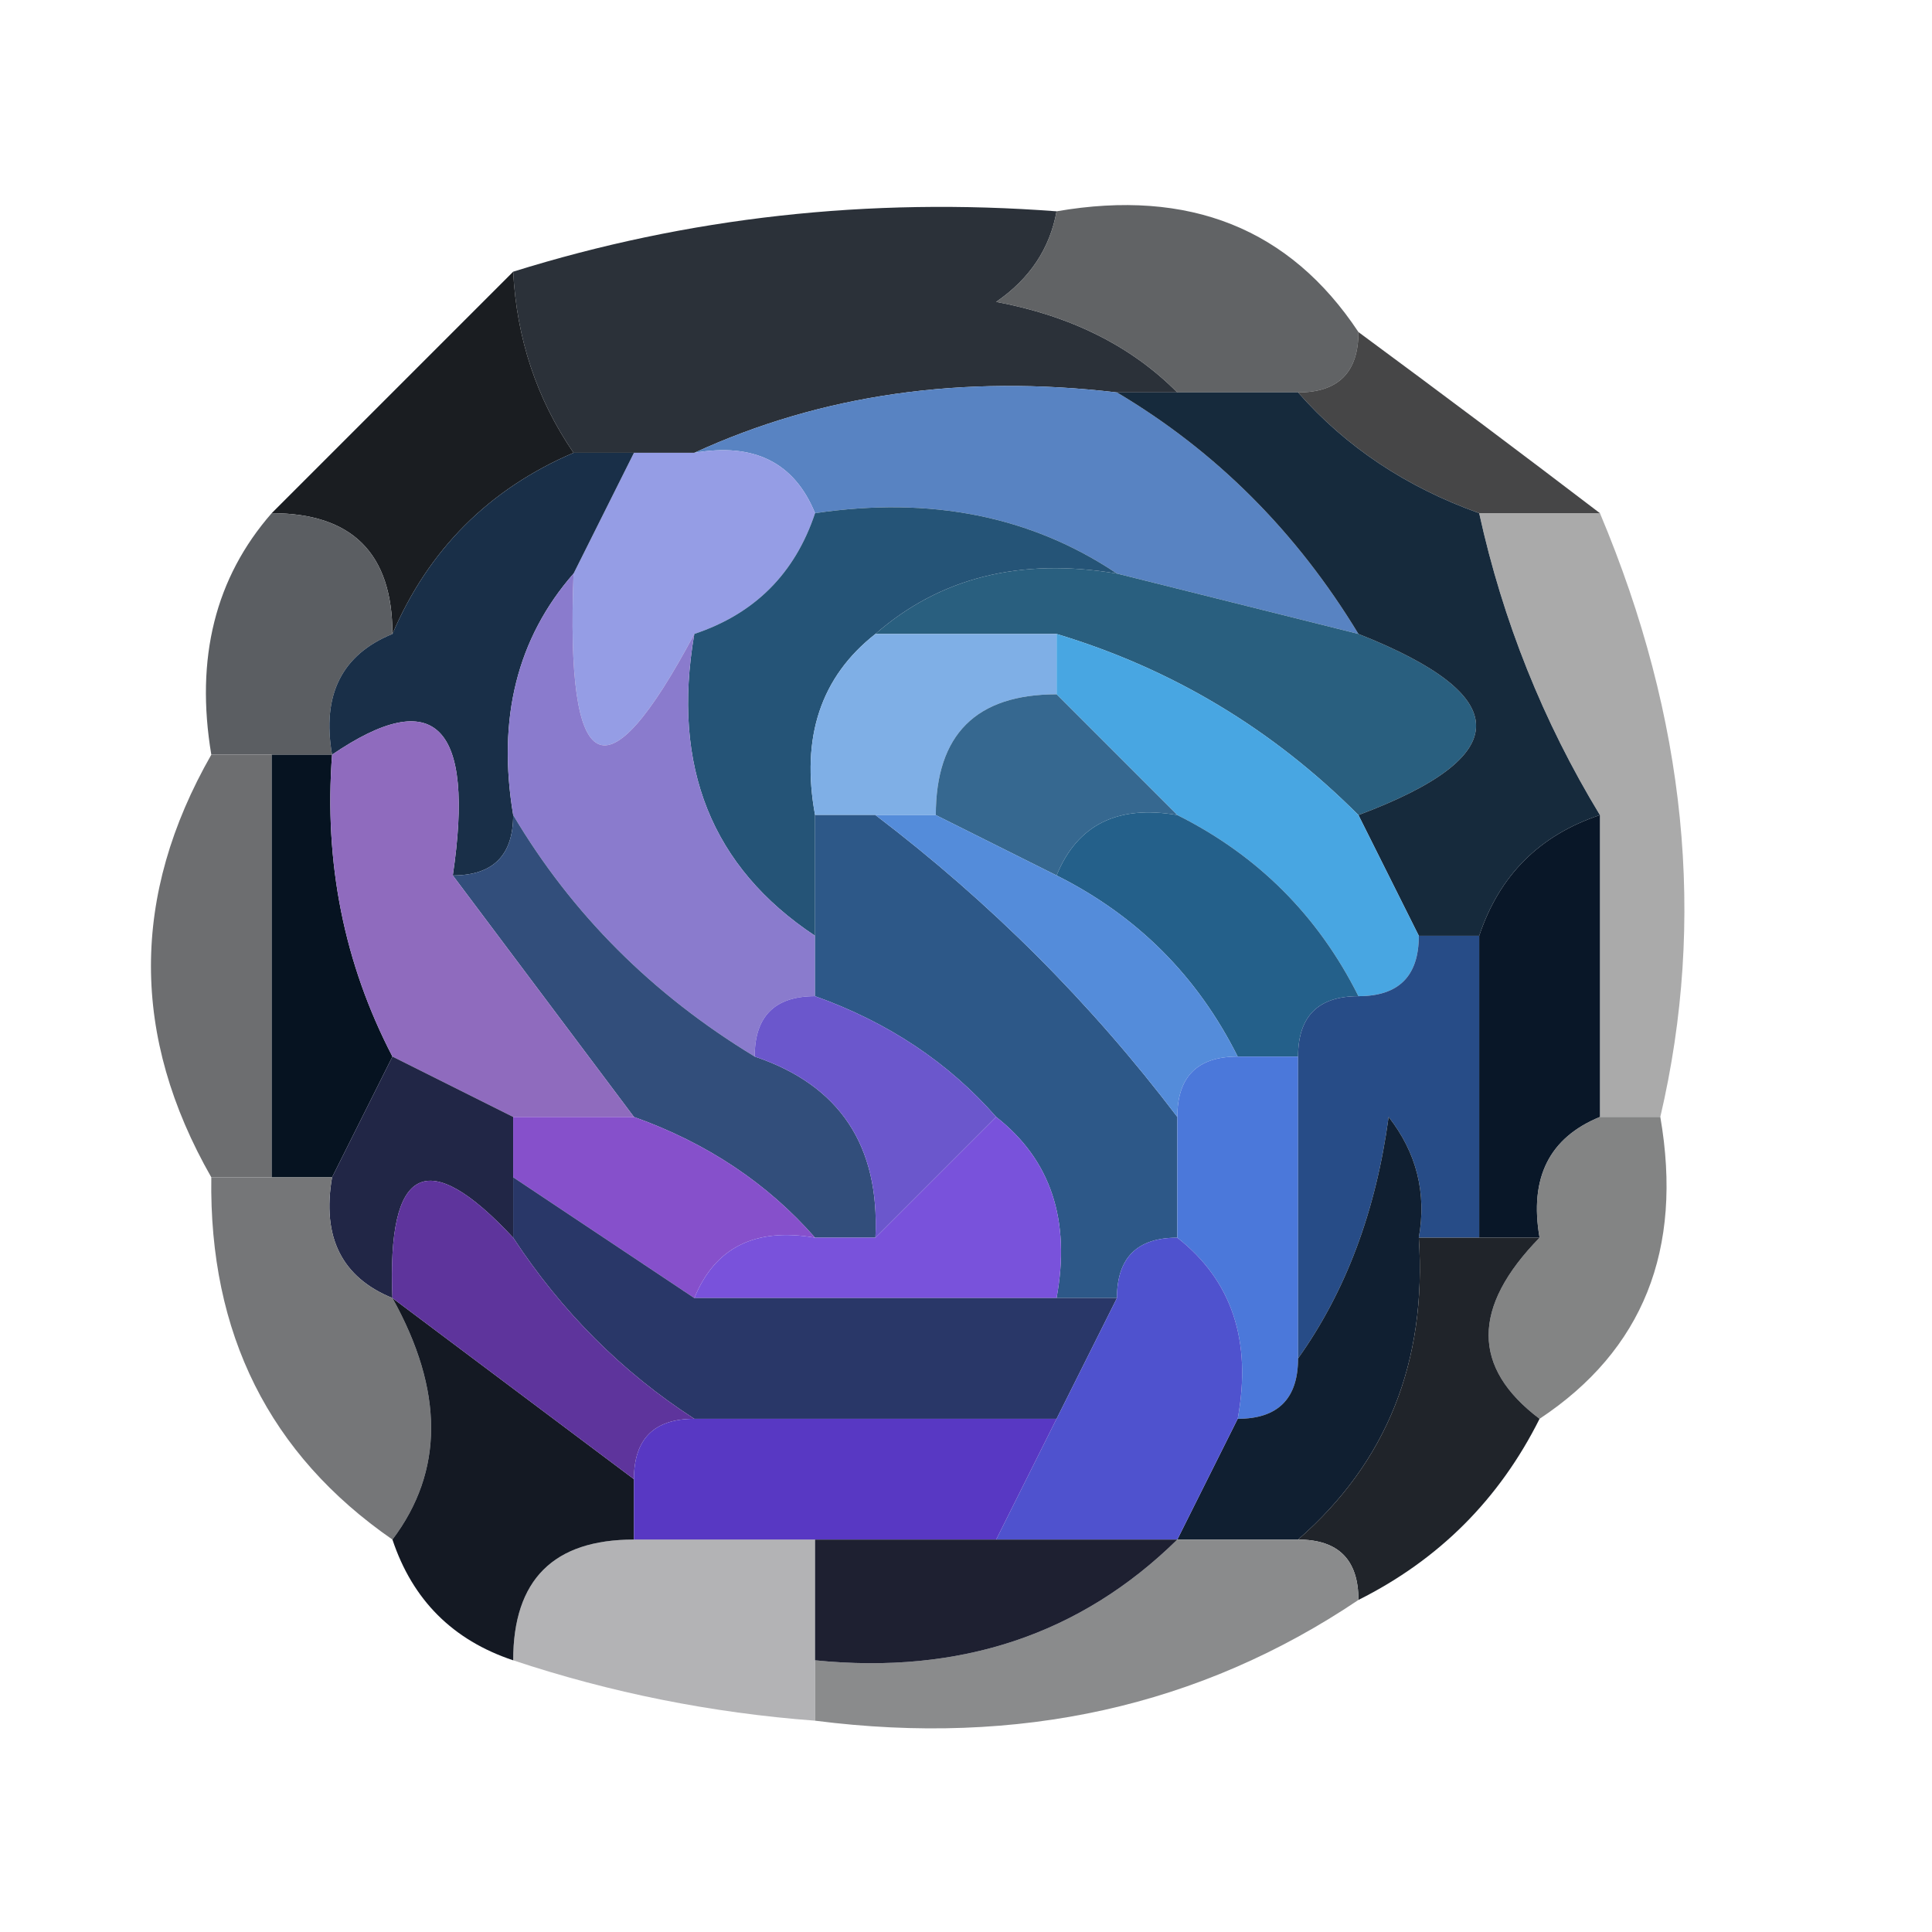 <?xml version="1.0" encoding="UTF-8"?>
<!DOCTYPE svg PUBLIC "-//W3C//DTD SVG 1.1//EN" "http://www.w3.org/Graphics/SVG/1.1/DTD/svg11.dtd">
<svg xmlns="http://www.w3.org/2000/svg" version="1.1" width="32px" height="32px" style="shape-rendering:geometricPrecision; text-rendering:geometricPrecision; image-rendering:optimizeQuality; fill-rule:evenodd; clip-rule:evenodd" xmlns:xlink="http://www.w3.org/1999/xlink">
<g><path style="opacity:1" fill="#2b3139" d="M 17.5,3.5 C 17.389,4.117 17.056,4.617 16.5,5C 17.738,5.232 18.738,5.732 19.5,6.5C 19.167,6.5 18.833,6.5 18.5,6.5C 15.941,6.198 13.607,6.532 11.5,7.5C 11.167,7.5 10.833,7.5 10.5,7.5C 10.167,7.5 9.833,7.5 9.5,7.5C 8.89,6.609 8.557,5.609 8.5,4.5C 11.392,3.597 14.392,3.264 17.5,3.5 Z"/></g>
<g><path style="opacity:0.906" fill="#515355" d="M 17.5,3.5 C 19.698,3.12 21.365,3.787 22.5,5.5C 22.5,6.167 22.167,6.5 21.5,6.5C 20.833,6.5 20.167,6.5 19.5,6.5C 18.738,5.732 17.738,5.232 16.5,5C 17.056,4.617 17.389,4.117 17.5,3.5 Z"/></g>
<g><path style="opacity:1" fill="#1a1d21" d="M 8.5,4.5 C 8.557,5.609 8.89,6.609 9.5,7.5C 8.1,8.1 7.1,9.1 6.5,10.5C 6.5,9.167 5.833,8.5 4.5,8.5C 5.833,7.167 7.167,5.833 8.5,4.5 Z"/></g>
<g><path style="opacity:1" fill="#5883c2" d="M 11.5,7.5 C 13.607,6.532 15.941,6.198 18.5,6.5C 20.139,7.473 21.473,8.806 22.5,10.5C 21.167,10.167 19.833,9.833 18.5,9.5C 17.081,8.549 15.415,8.216 13.5,8.5C 13.158,7.662 12.492,7.328 11.5,7.5 Z"/></g>
<g><path style="opacity:0.902" fill="#323233" d="M 22.5,5.5 C 23.872,6.512 25.205,7.512 26.5,8.5C 25.833,8.5 25.167,8.5 24.5,8.5C 23.291,8.068 22.291,7.401 21.5,6.5C 22.167,6.5 22.5,6.167 22.5,5.5 Z"/></g>
<g><path style="opacity:1" fill="#959de5" d="M 10.5,7.5 C 10.833,7.5 11.167,7.5 11.5,7.5C 12.492,7.328 13.158,7.662 13.5,8.5C 13.167,9.5 12.5,10.167 11.5,10.5C 10.034,13.258 9.367,12.925 9.5,9.5C 9.833,8.833 10.167,8.167 10.5,7.5 Z"/></g>
<g><path style="opacity:1" fill="#295f7f" d="M 14.5,10.5 C 15.568,9.566 16.901,9.232 18.5,9.5C 19.833,9.833 21.167,10.167 22.5,10.5C 25.098,11.528 25.098,12.528 22.5,13.5C 21.078,12.075 19.411,11.075 17.5,10.5C 16.5,10.5 15.5,10.5 14.5,10.5 Z"/></g>
<g><path style="opacity:1" fill="#162a3c" d="M 18.5,6.5 C 18.833,6.5 19.167,6.5 19.5,6.5C 20.167,6.5 20.833,6.5 21.5,6.5C 22.291,7.401 23.291,8.068 24.5,8.5C 24.892,10.284 25.559,11.95 26.5,13.5C 25.5,13.833 24.833,14.5 24.5,15.5C 24.167,15.5 23.833,15.5 23.5,15.5C 23.167,14.833 22.833,14.167 22.5,13.5C 25.098,12.528 25.098,11.528 22.5,10.5C 21.473,8.806 20.139,7.473 18.5,6.5 Z"/></g>
<g><path style="opacity:1" fill="#255477" d="M 13.5,8.5 C 15.415,8.216 17.081,8.549 18.5,9.5C 16.901,9.232 15.568,9.566 14.5,10.5C 13.596,11.209 13.263,12.209 13.5,13.5C 13.5,14.167 13.5,14.833 13.5,15.5C 11.787,14.365 11.12,12.698 11.5,10.5C 12.5,10.167 13.167,9.5 13.5,8.5 Z"/></g>
<g><path style="opacity:1" fill="#5b5e62" d="M 4.5,8.5 C 5.833,8.5 6.5,9.167 6.5,10.5C 5.662,10.842 5.328,11.508 5.5,12.5C 5.167,12.5 4.833,12.5 4.5,12.5C 4.167,12.5 3.833,12.5 3.5,12.5C 3.232,10.901 3.566,9.568 4.5,8.5 Z"/></g>
<g><path style="opacity:1" fill="#48a6e2" d="M 17.5,10.5 C 19.411,11.075 21.078,12.075 22.5,13.5C 22.833,14.167 23.167,14.833 23.5,15.5C 23.5,16.167 23.167,16.5 22.5,16.5C 21.833,15.167 20.833,14.167 19.5,13.5C 18.833,12.833 18.167,12.167 17.5,11.5C 17.5,11.167 17.5,10.833 17.5,10.5 Z"/></g>
<g><path style="opacity:1" fill="#192f48" d="M 9.5,7.5 C 9.833,7.5 10.167,7.5 10.5,7.5C 10.167,8.167 9.833,8.833 9.5,9.5C 8.566,10.568 8.232,11.901 8.5,13.5C 8.5,14.167 8.167,14.5 7.5,14.5C 7.869,12.007 7.203,11.34 5.5,12.5C 5.328,11.508 5.662,10.842 6.5,10.5C 7.1,9.1 8.1,8.1 9.5,7.5 Z"/></g>
<g><path style="opacity:1" fill="#7fafe6" d="M 14.5,10.5 C 15.5,10.5 16.5,10.5 17.5,10.5C 17.5,10.833 17.5,11.167 17.5,11.5C 16.167,11.5 15.5,12.167 15.5,13.5C 15.167,13.5 14.833,13.5 14.5,13.5C 14.167,13.5 13.833,13.5 13.5,13.5C 13.263,12.209 13.596,11.209 14.5,10.5 Z"/></g>
<g><path style="opacity:1" fill="#366890" d="M 17.5,11.5 C 18.167,12.167 18.833,12.833 19.5,13.5C 18.508,13.328 17.842,13.662 17.5,14.5C 16.833,14.167 16.167,13.833 15.5,13.5C 15.5,12.167 16.167,11.5 17.5,11.5 Z"/></g>
<g><path style="opacity:0.631" fill="#787879" d="M 24.5,8.5 C 25.167,8.5 25.833,8.5 26.5,8.5C 27.931,11.9 28.264,15.234 27.5,18.5C 27.167,18.5 26.833,18.5 26.5,18.5C 26.5,16.833 26.5,15.167 26.5,13.5C 25.559,11.95 24.892,10.284 24.5,8.5 Z"/></g>
<g><path style="opacity:1" fill="#8a7bcd" d="M 9.5,9.5 C 9.367,12.925 10.034,13.258 11.5,10.5C 11.12,12.698 11.787,14.365 13.5,15.5C 13.5,15.833 13.5,16.167 13.5,16.5C 12.833,16.5 12.5,16.833 12.5,17.5C 10.806,16.473 9.473,15.139 8.5,13.5C 8.232,11.901 8.566,10.568 9.5,9.5 Z"/></g>
<g><path style="opacity:1" fill="#324e7b" d="M 8.5,13.5 C 9.473,15.139 10.806,16.473 12.5,17.5C 13.906,17.973 14.573,18.973 14.5,20.5C 14.167,20.5 13.833,20.5 13.5,20.5C 12.71,19.599 11.71,18.932 10.5,18.5C 9.5,17.167 8.5,15.833 7.5,14.5C 8.167,14.5 8.5,14.167 8.5,13.5 Z"/></g>
<g><path style="opacity:1" fill="#24608a" d="M 17.5,14.5 C 17.842,13.662 18.508,13.328 19.5,13.5C 20.833,14.167 21.833,15.167 22.5,16.5C 21.833,16.5 21.5,16.833 21.5,17.5C 21.167,17.5 20.833,17.5 20.5,17.5C 19.833,16.167 18.833,15.167 17.5,14.5 Z"/></g>
<g><path style="opacity:1" fill="#6d6e70" d="M 3.5,12.5 C 3.833,12.5 4.167,12.5 4.5,12.5C 4.5,14.833 4.5,17.167 4.5,19.5C 4.167,19.5 3.833,19.5 3.5,19.5C 2.167,17.167 2.167,14.833 3.5,12.5 Z"/></g>
<g><path style="opacity:1" fill="#061321" d="M 4.5,12.5 C 4.833,12.5 5.167,12.5 5.5,12.5C 5.366,14.291 5.699,15.958 6.5,17.5C 6.167,18.167 5.833,18.833 5.5,19.5C 5.167,19.5 4.833,19.5 4.5,19.5C 4.5,17.167 4.5,14.833 4.5,12.5 Z"/></g>
<g><path style="opacity:1" fill="#8f6bbe" d="M 7.5,14.5 C 8.5,15.833 9.5,17.167 10.5,18.5C 9.833,18.5 9.167,18.5 8.5,18.5C 7.833,18.167 7.167,17.833 6.5,17.5C 5.699,15.958 5.366,14.291 5.5,12.5C 7.203,11.34 7.869,12.007 7.5,14.5 Z"/></g>
<g><path style="opacity:1" fill="#2d5888" d="M 13.5,13.5 C 13.833,13.5 14.167,13.5 14.5,13.5C 16.403,14.947 18.07,16.614 19.5,18.5C 19.5,19.167 19.5,19.833 19.5,20.5C 18.833,20.5 18.5,20.833 18.5,21.5C 18.167,21.5 17.833,21.5 17.5,21.5C 17.737,20.209 17.404,19.209 16.5,18.5C 15.71,17.599 14.71,16.932 13.5,16.5C 13.5,16.167 13.5,15.833 13.5,15.5C 13.5,14.833 13.5,14.167 13.5,13.5 Z"/></g>
<g><path style="opacity:1" fill="#548cda" d="M 14.5,13.5 C 14.833,13.5 15.167,13.5 15.5,13.5C 16.167,13.833 16.833,14.167 17.5,14.5C 18.833,15.167 19.833,16.167 20.5,17.5C 19.833,17.5 19.5,17.833 19.5,18.5C 18.07,16.614 16.403,14.947 14.5,13.5 Z"/></g>
<g><path style="opacity:1" fill="#6b57cc" d="M 12.5,17.5 C 12.5,16.833 12.833,16.5 13.5,16.5C 14.71,16.932 15.71,17.599 16.5,18.5C 15.833,19.167 15.167,19.833 14.5,20.5C 14.573,18.973 13.906,17.973 12.5,17.5 Z"/></g>
<g><path style="opacity:1" fill="#091728" d="M 26.5,13.5 C 26.5,15.167 26.5,16.833 26.5,18.5C 25.662,18.842 25.328,19.508 25.5,20.5C 25.167,20.5 24.833,20.5 24.5,20.5C 24.5,18.833 24.5,17.167 24.5,15.5C 24.833,14.5 25.5,13.833 26.5,13.5 Z"/></g>
<g><path style="opacity:1" fill="#212646" d="M 6.5,17.5 C 7.167,17.833 7.833,18.167 8.5,18.5C 8.5,18.833 8.5,19.167 8.5,19.5C 8.5,19.833 8.5,20.167 8.5,20.5C 7.075,18.969 6.409,19.302 6.5,21.5C 5.662,21.158 5.328,20.492 5.5,19.5C 5.833,18.833 6.167,18.167 6.5,17.5 Z"/></g>
<g><path style="opacity:1" fill="#8650cb" d="M 8.5,19.5 C 8.5,19.167 8.5,18.833 8.5,18.5C 9.167,18.5 9.833,18.5 10.5,18.5C 11.71,18.932 12.71,19.599 13.5,20.5C 12.508,20.328 11.842,20.662 11.5,21.5C 10.5,20.833 9.5,20.167 8.5,19.5 Z"/></g>
<g><path style="opacity:1" fill="#4b78da" d="M 20.5,17.5 C 20.833,17.5 21.167,17.5 21.5,17.5C 21.5,19.167 21.5,20.833 21.5,22.5C 21.5,23.167 21.167,23.5 20.5,23.5C 20.737,22.209 20.404,21.209 19.5,20.5C 19.5,19.833 19.5,19.167 19.5,18.5C 19.5,17.833 19.833,17.5 20.5,17.5 Z"/></g>
<g><path style="opacity:1" fill="#274c87" d="M 23.5,15.5 C 23.833,15.5 24.167,15.5 24.5,15.5C 24.5,17.167 24.5,18.833 24.5,20.5C 24.167,20.5 23.833,20.5 23.5,20.5C 23.631,19.761 23.464,19.094 23,18.5C 22.79,20.058 22.29,21.392 21.5,22.5C 21.5,20.833 21.5,19.167 21.5,17.5C 21.5,16.833 21.833,16.5 22.5,16.5C 23.167,16.5 23.5,16.167 23.5,15.5 Z"/></g>
<g><path style="opacity:1" fill="#757678" d="M 3.5,19.5 C 3.833,19.5 4.167,19.5 4.5,19.5C 4.833,19.5 5.167,19.5 5.5,19.5C 5.328,20.492 5.662,21.158 6.5,21.5C 7.354,23.035 7.354,24.368 6.5,25.5C 4.461,24.089 3.461,22.089 3.5,19.5 Z"/></g>
<g><path style="opacity:1" fill="#7952db" d="M 16.5,18.5 C 17.404,19.209 17.737,20.209 17.5,21.5C 15.5,21.5 13.5,21.5 11.5,21.5C 11.842,20.662 12.508,20.328 13.5,20.5C 13.833,20.5 14.167,20.5 14.5,20.5C 15.167,19.833 15.833,19.167 16.5,18.5 Z"/></g>
<g><path style="opacity:0.827" fill="#696a6b" d="M 26.5,18.5 C 26.833,18.5 27.167,18.5 27.5,18.5C 27.88,20.698 27.213,22.365 25.5,23.5C 24.375,22.652 24.375,21.652 25.5,20.5C 25.328,19.508 25.662,18.842 26.5,18.5 Z"/></g>
<g><path style="opacity:1" fill="#293768" d="M 8.5,19.5 C 9.5,20.167 10.5,20.833 11.5,21.5C 13.5,21.5 15.5,21.5 17.5,21.5C 17.833,21.5 18.167,21.5 18.5,21.5C 18.167,22.167 17.833,22.833 17.5,23.5C 15.5,23.5 13.5,23.5 11.5,23.5C 10.306,22.728 9.306,21.728 8.5,20.5C 8.5,20.167 8.5,19.833 8.5,19.5 Z"/></g>
<g><path style="opacity:1" fill="#101f31" d="M 23.5,20.5 C 23.635,22.554 22.968,24.221 21.5,25.5C 20.833,25.5 20.167,25.5 19.5,25.5C 19.833,24.833 20.167,24.167 20.5,23.5C 21.167,23.5 21.5,23.167 21.5,22.5C 22.29,21.392 22.79,20.058 23,18.5C 23.464,19.094 23.631,19.761 23.5,20.5 Z"/></g>
<g><path style="opacity:1" fill="#20242a" d="M 23.5,20.5 C 23.833,20.5 24.167,20.5 24.5,20.5C 24.833,20.5 25.167,20.5 25.5,20.5C 24.375,21.652 24.375,22.652 25.5,23.5C 24.833,24.833 23.833,25.833 22.5,26.5C 22.5,25.833 22.167,25.5 21.5,25.5C 22.968,24.221 23.635,22.554 23.5,20.5 Z"/></g>
<g><path style="opacity:1" fill="#141923" d="M 6.5,21.5 C 7.833,22.5 9.167,23.5 10.5,24.5C 10.5,24.833 10.5,25.167 10.5,25.5C 9.167,25.5 8.5,26.167 8.5,27.5C 7.5,27.167 6.833,26.5 6.5,25.5C 7.354,24.368 7.354,23.035 6.5,21.5 Z"/></g>
<g><path style="opacity:1" fill="#5e349c" d="M 8.5,20.5 C 9.306,21.728 10.306,22.728 11.5,23.5C 10.833,23.5 10.5,23.833 10.5,24.5C 9.167,23.5 7.833,22.5 6.5,21.5C 6.409,19.302 7.075,18.969 8.5,20.5 Z"/></g>
<g><path style="opacity:1" fill="#4f52ce" d="M 19.5,20.5 C 20.404,21.209 20.737,22.209 20.5,23.5C 20.167,24.167 19.833,24.833 19.5,25.5C 18.5,25.5 17.5,25.5 16.5,25.5C 16.833,24.833 17.167,24.167 17.5,23.5C 17.833,22.833 18.167,22.167 18.5,21.5C 18.5,20.833 18.833,20.5 19.5,20.5 Z"/></g>
<g><path style="opacity:1" fill="#5838c3" d="M 11.5,23.5 C 13.5,23.5 15.5,23.5 17.5,23.5C 17.167,24.167 16.833,24.833 16.5,25.5C 15.5,25.5 14.5,25.5 13.5,25.5C 12.5,25.5 11.5,25.5 10.5,25.5C 10.5,25.167 10.5,24.833 10.5,24.5C 10.5,23.833 10.833,23.5 11.5,23.5 Z"/></g>
<g><path style="opacity:0.378" fill="#35373a" d="M 10.5,25.5 C 11.5,25.5 12.5,25.5 13.5,25.5C 13.5,26.167 13.5,26.833 13.5,27.5C 13.5,27.833 13.5,28.167 13.5,28.5C 11.784,28.371 10.117,28.038 8.5,27.5C 8.5,26.167 9.167,25.5 10.5,25.5 Z"/></g>
<g><path style="opacity:1" fill="#8a8b8c" d="M 19.5,25.5 C 20.167,25.5 20.833,25.5 21.5,25.5C 22.167,25.5 22.5,25.833 22.5,26.5C 19.877,28.265 16.877,28.932 13.5,28.5C 13.5,28.167 13.5,27.833 13.5,27.5C 15.898,27.741 17.898,27.074 19.5,25.5 Z"/></g>
<g><path style="opacity:1" fill="#1e2031" d="M 13.5,25.5 C 14.5,25.5 15.5,25.5 16.5,25.5C 17.5,25.5 18.5,25.5 19.5,25.5C 17.898,27.074 15.898,27.741 13.5,27.5C 13.5,26.833 13.5,26.167 13.5,25.5 Z"/></g>
</svg>
